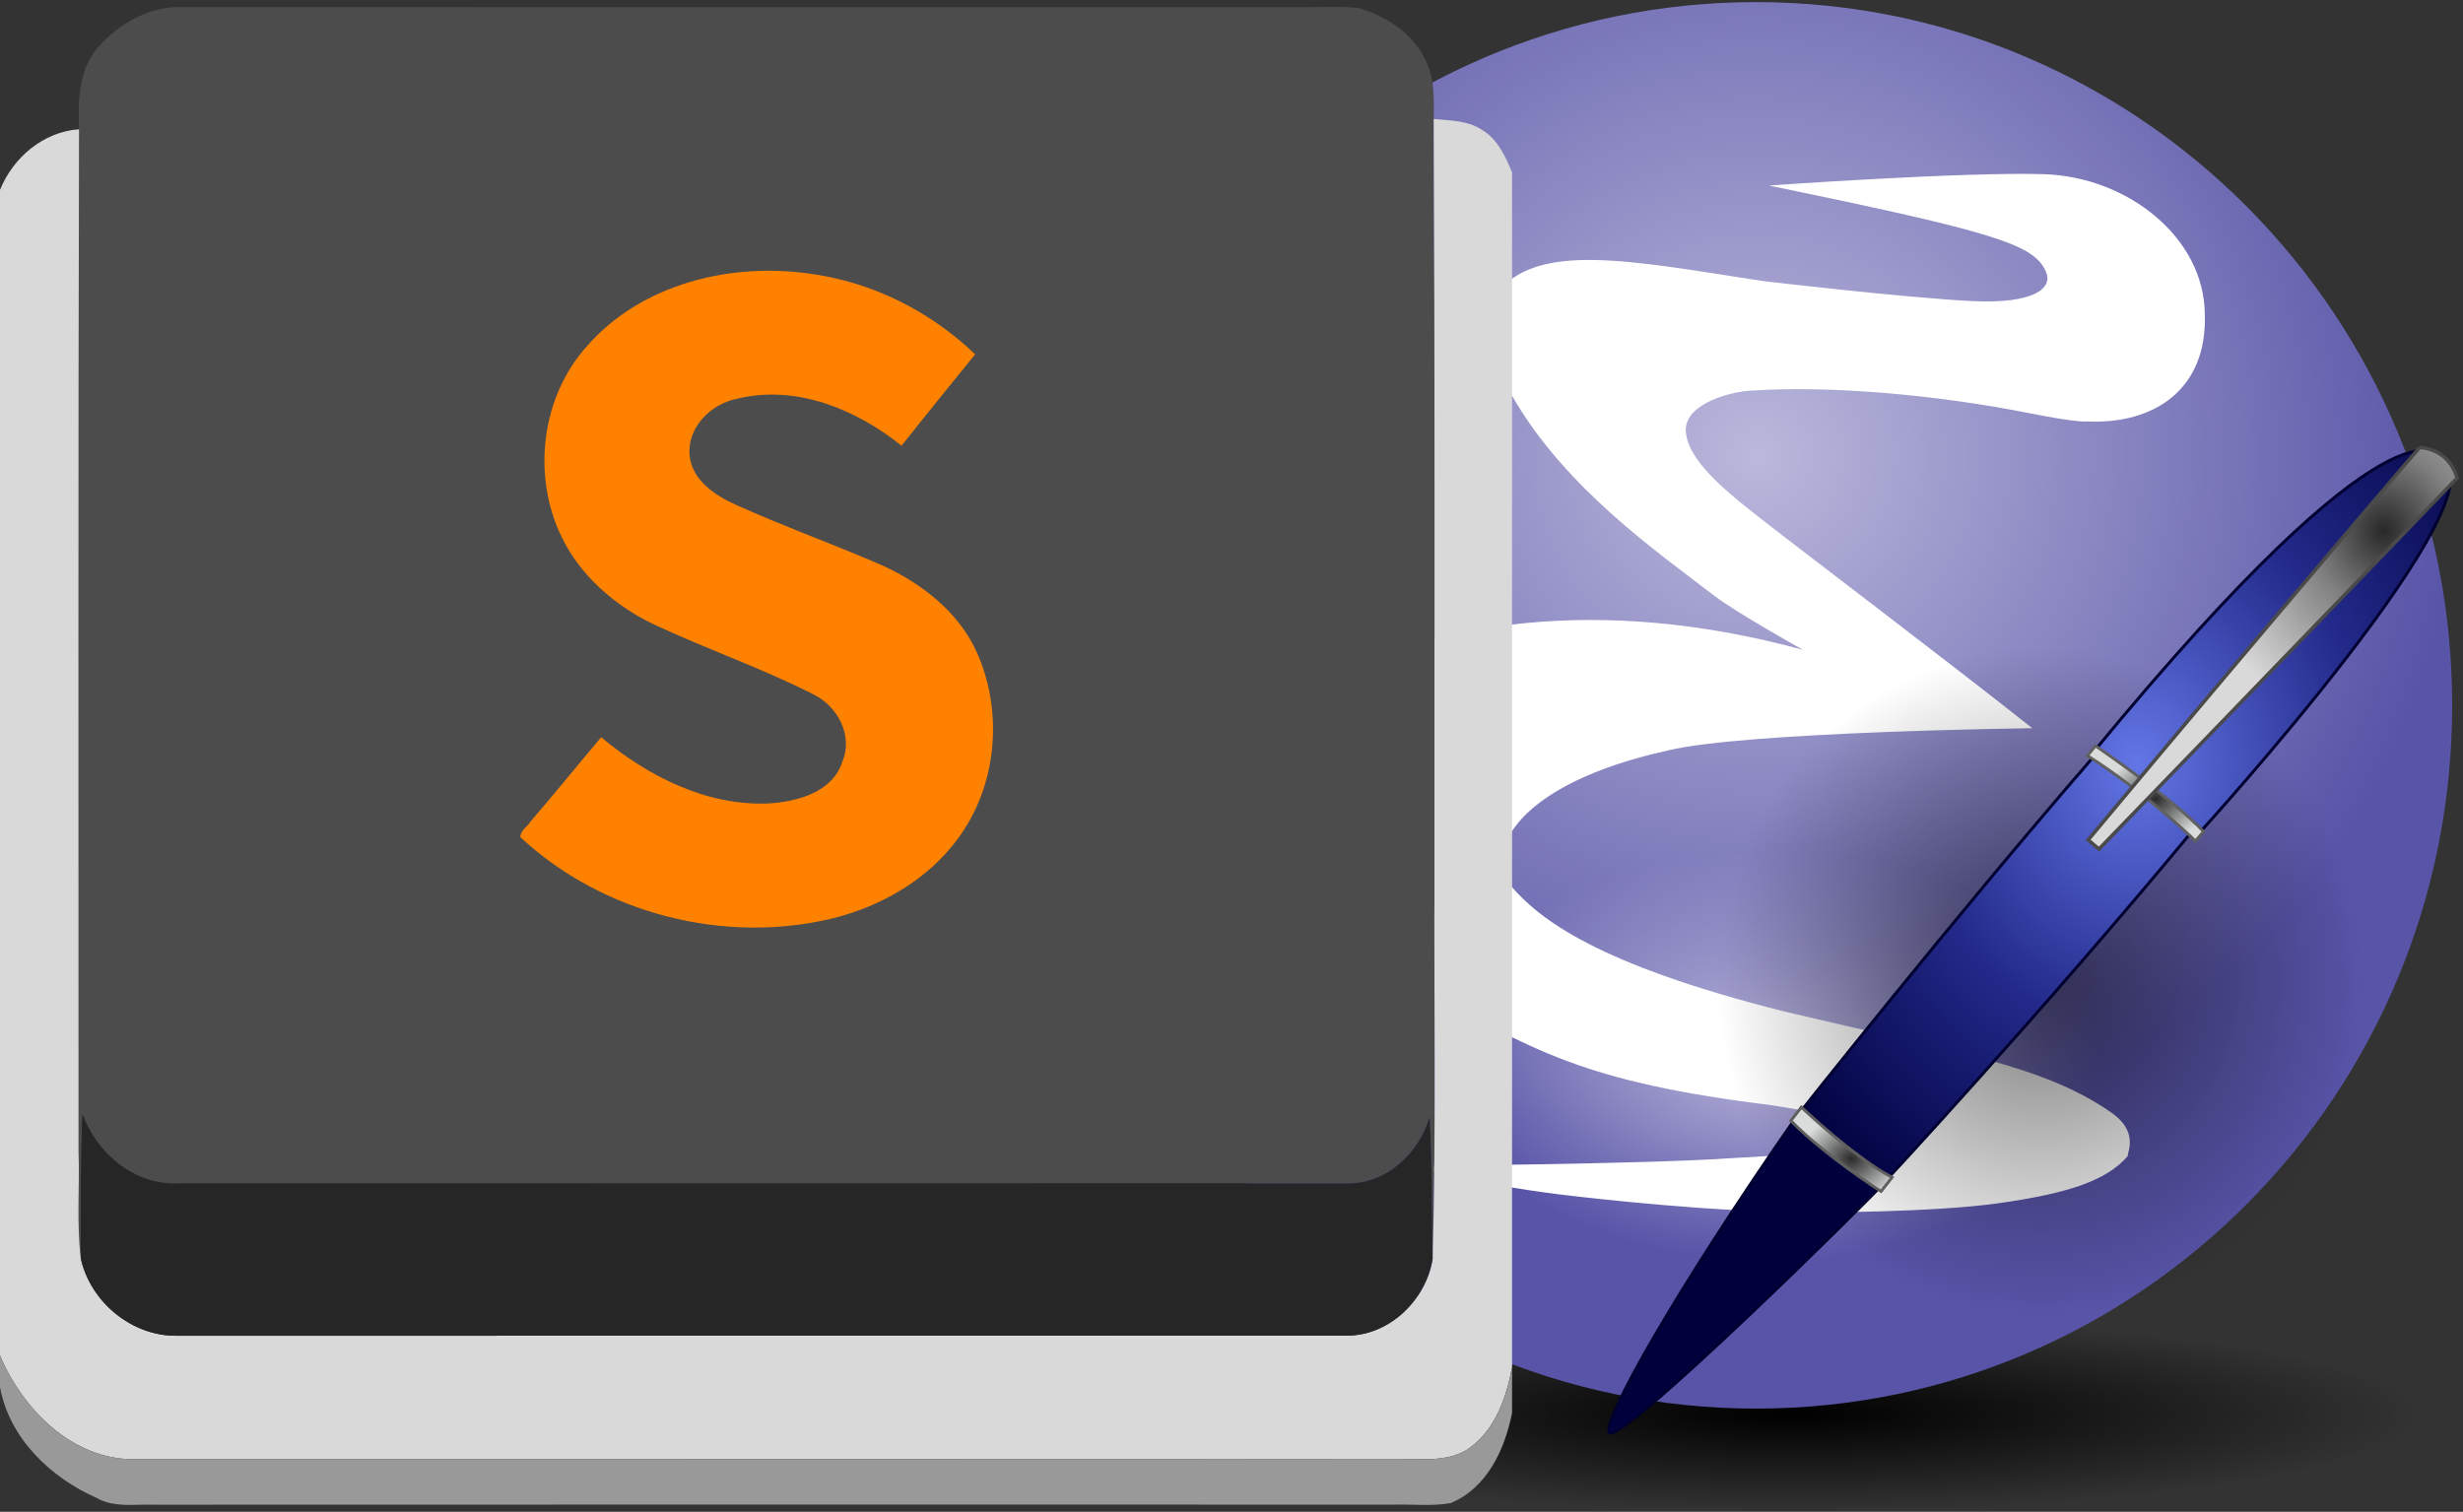 <?xml version="1.0" encoding="UTF-8" standalone="no"?>
<svg width="417px" height="256px" viewBox="0 0 417 256" version="1.1" xmlns="http://www.w3.org/2000/svg" xmlns:xlink="http://www.w3.org/1999/xlink">
    <rect x="0" y="0" width="417" height="256" fill="#333333" stroke="none"/>
    <!-- Generator: Sketch 3.7 (28169) - http://www.bohemiancoding.com/sketch -->
    <title>SourcegraphLiveAsset</title>
    <desc>Created with Sketch.</desc>
    <defs>
        <radialGradient cx="50%" cy="50%" fx="50%" fy="50%" r="50%" id="radialGradient-1">
            <stop stop-color="#000000" offset="0%"></stop>
            <stop stop-color="#000000" stop-opacity="0" offset="100%"></stop>
        </radialGradient>
        <radialGradient cx="50%" cy="32.193%" fx="50%" fy="32.193%" r="50%" id="radialGradient-2">
            <stop stop-color="#BAB8DB" offset="0%"></stop>
            <stop stop-color="#5955A9" stop-opacity="0.992" offset="100%"></stop>
        </radialGradient>
        <radialGradient cx="50%" cy="50%" fx="50%" fy="50%" r="50%" id="radialGradient-3">
            <stop stop-color="#B6B3D8" offset="0%"></stop>
            <stop stop-color="#B6B3D8" stop-opacity="0" offset="100%"></stop>
        </radialGradient>
        <radialGradient cx="53.896%" cy="56.79%" fx="53.896%" fy="56.79%" r="29.11%" id="radialGradient-4">
            <stop stop-color="#000000" offset="0%"></stop>
            <stop stop-color="#000000" stop-opacity="0.498" offset="5.58%"></stop>
            <stop stop-color="#000000" stop-opacity="0" offset="100%"></stop>
        </radialGradient>
        <radialGradient cx="58.466%" cy="35.931%" fx="58.466%" fy="35.931%" r="50.175%" id="radialGradient-5">
            <stop stop-color="#6376E6" offset="0%"></stop>
            <stop stop-color="#222989" offset="50.094%"></stop>
            <stop stop-color="#00003D" offset="100%"></stop>
        </radialGradient>
        <radialGradient cx="59.867%" cy="61.218%" fx="59.867%" fy="61.218%" r="51.455%" id="radialGradient-6">
            <stop stop-color="#2B2B2B" offset="0%"></stop>
            <stop stop-color="#828383" offset="50%"></stop>
            <stop stop-color="#DADBDB" offset="100%"></stop>
        </radialGradient>
        <radialGradient cx="58.721%" cy="55.765%" fx="58.721%" fy="55.765%" r="44.874%" id="radialGradient-7">
            <stop stop-color="#2B2B2B" offset="0%"></stop>
            <stop stop-color="#828383" offset="50%"></stop>
            <stop stop-color="#DADBDB" offset="100%"></stop>
        </radialGradient>
        <radialGradient cx="80.237%" cy="20.627%" fx="80.237%" fy="20.627%" r="50.4%" id="radialGradient-8">
            <stop stop-color="#282828" offset="0%"></stop>
            <stop stop-color="#808080" offset="39.253%"></stop>
            <stop stop-color="#D9D9D9" offset="100%"></stop>
        </radialGradient>
    </defs>
    <g id="Page-1" stroke="none" stroke-width="1" fill="none" fill-rule="evenodd">
        <g id="SourcegraphLiveAsset">
            <g id="Page-1">
                <g id="SourcegraphLiveAsset">
                    <path d="M303.122,256 C244.504,256 196.988,248.623 197,239.524 C196.988,230.425 244.504,223.048 303.122,223.048 C361.739,223.048 409.255,230.425 409.243,239.524 C409.255,248.623 361.739,256 303.122,256 L303.122,256 Z" id="path4912" fill="url(#radialGradient-1)"></path>
                    <g id="EmacsLogo" transform="translate(179, 0)">
                        <path d="M118.289,238.527 C53.185,238.527 0.408,185.211 0.408,119.442 C0.408,53.673 53.185,0.357 118.289,0.357 C183.392,0.357 236.169,53.673 236.169,119.442 C236.169,185.211 183.392,238.527 118.289,238.527 L118.289,238.527 Z" id="path4864" fill="url(#radialGradient-2)"></path>
                        <path d="M176.453,178.796 C176.462,198.081 151.451,213.717 120.595,213.717 C89.739,213.717 64.728,198.081 64.736,178.796 C64.728,159.511 89.739,143.874 120.595,143.874 C151.451,143.874 176.462,159.511 176.453,178.796 L176.453,178.796 L176.453,178.796 L176.453,178.796 Z" id="path4946" fill="url(#radialGradient-3)"></path>
                        <path d="M60.146,197.415 C60.146,197.415 70.63,200.459 84.584,202.2 C90.236,202.904 111.738,205.367 128.224,205.303 C128.224,205.303 148.302,205.326 159.386,203.751 C170.982,202.104 177.552,200.001 181.209,195.806 C181.304,194.805 182.974,191.545 178.466,188.4 C166.941,180.36 152.043,178.16 123.104,171.287 C91.103,163.241 81.539,155.537 76.761,149.961 C72.232,144.373 77.612,132.768 103.398,127.075 C116.453,123.898 165.079,123.314 165.079,123.314 C151.128,112.238 124.938,92.409 119.585,88.192 C114.89,84.494 107.324,78.818 106.51,73.746 C105.413,68.809 113.185,66.432 117.299,66.157 C130.557,65.243 148.66,66.798 164.751,69.998 C172.84,71.606 174.26,71.369 174.26,71.369 C185.78,71.918 194.741,65.883 194.284,53.174 C194.192,40.283 181.303,29.945 167.037,29.494 C153.603,29.069 120.499,31.414 120.499,31.414 C159.083,39.368 165.39,41.398 167.403,46.043 C168.592,48.786 165.417,51.513 154.786,50.98 C143.211,50.4 119.493,47.597 119.493,47.597 C96.91,44.123 81.184,40.831 74.327,49.791 C69.847,55.645 74.967,62.775 76.978,66.98 C85.938,82.615 101.432,93.341 111.265,100.901 C114.964,103.745 126.259,110.044 126.259,110.044 C91.15,100.444 63.172,105.838 45.435,115.164 C25.046,127.233 28.534,147.599 60.887,166.64 C79.996,177.885 89.51,183.288 120.797,187.129 C139.085,190.045 141.81,191.238 141.671,192.76 C141.475,194.904 120.026,195.716 114.13,196.122 C99.131,197.157 60.34,197.415 60.146,197.415 L60.146,197.415 L60.146,197.415 Z" id="path4839" fill="#FFFFFF"></path>
                        <g id="g4796">
                            <g id="g4800"></g>
                        </g>
                        <g id="g4820" transform="translate(124.257, 187.135)" fill="#4D4D4D">
                            <path d="M15.208,14.593 C15.205,14.591 11.493,12.541 6.823,8.904 L6.823,8.904 C2.79,5.767 0.067,2.809 0.064,2.806 L0.064,2.806 L0.003,2.739 L1.822,0.409 L1.901,0.307 L1.985,0.405 C1.994,0.41 4.68,3.547 8.834,6.783 L8.834,6.783 C12.783,9.855 17.115,12.065 17.124,12.07 L17.124,12.07 L17.238,12.128 L15.287,14.636 L15.208,14.593 L15.208,14.593 L15.208,14.593 L15.208,14.593 Z M6.953,8.736 C11.218,12.057 14.673,14.048 15.232,14.362 L15.232,14.362 L16.914,12.2 C16.204,11.829 12.297,9.745 8.704,6.949 L8.704,6.949 C4.959,4.033 2.398,1.194 1.91,0.639 L1.91,0.639 L0.281,2.727 C0.705,3.179 3.281,5.881 6.953,8.736 L6.953,8.736 L6.953,8.736 L6.953,8.736 Z" id="path4824"></path>
                        </g>
                        <g id="g4774"></g>
                        <rect id="rect3282" fill="url(#radialGradient-4)" x="64.818" y="55.917" width="189.078" height="194.564"></rect>
                        <path d="M139.437,200.822 C139.437,200.822 165.999,172.326 191.998,140.948 L193.133,141.298 C193.133,141.298 247.052,82.207 233.864,77.423 C233.864,77.423 227.269,64.363 175.548,127.204 L175.449,128.147 C151.586,155.668 125.071,189.223 125.071,189.223 C104.59,218.663 92.43,240.424 93.436,242.527 C94.803,245.385 139.517,201.109 139.437,200.822 L139.437,200.822 L139.437,200.822 Z" id="path3254" stroke="#000030" stroke-width="0.5" fill="url(#radialGradient-5)"></path>
                        <path d="M124.202,189.771 C130.008,195.714 139.471,201.749 139.471,201.749 L141.345,199.372 C134.924,196.016 125.985,187.486 125.985,187.486 L124.202,189.771 L124.202,189.771 L124.202,189.771 Z" id="path2430" stroke="#606060" stroke-width="0.5" fill="url(#radialGradient-6)"></path>
                        <path d="M174.42,127.964 C184.66,134.502 192.706,142.41 192.706,142.41 L194.078,140.81 C188.616,135.032 175.77,126.289 175.77,126.289 L174.42,127.964 L174.42,127.964 L174.42,127.964 Z" id="path3236" stroke="#606060" stroke-width="0.5" fill="url(#radialGradient-7)"></path>
                        <path d="M230.673,75.758 C236.067,76.215 236.982,80.969 236.982,80.969 C212.387,106.57 176.363,143.782 176.363,143.782 L174.535,142.228 C206.261,104.193 230.673,75.758 230.673,75.758" id="path3240" stroke="#4A4A4A" stroke-width="0.6" fill="url(#radialGradient-8)"></path>
                    </g>
                    <g id="SublimeText">
                        <path d="M0,0 L256,0 L256,29.19 C254.88,26.51 253.6,23.62 251,22.05 C248.58,20.39 245.54,20.42 242.74,20.15 C242.77,16.69 242.93,13.01 241.18,9.88 C239.07,5.49 234.63,2.79 230.13,1.37 C227.11,1.02 224.07,1.25 221.04,1.21 C157.34,1.2 93.65,1.23 29.95,1.2 C24.91,1.28 20.09,4.14 16.76,7.81 C13.29,11.63 13.19,17.03 13.38,21.89 C7.34,22.32 2.23,26.65 0,32.15 L0,0 L0,0 L0,0 Z" id="Shape"></path>
                        <path d="M16.76,7.81 C20.09,4.14 24.91,1.28 29.95,1.2 C93.65,1.23 157.34,1.2 221.04,1.21 C224.07,1.25 227.11,1.02 230.13,1.37 C234.63,2.79 239.07,5.49 241.18,9.88 C242.93,13.01 242.77,16.69 242.74,20.15 C242.94,62.43 242.87,104.71 242.88,146.99 C242.75,169.06 243.17,191.14 242.55,213.19 C242.38,205.15 242.51,197.11 242.05,189.08 C240.25,195.26 234.74,200.52 228.03,200.38 C162.03,200.42 96.02,200.37 30.02,200.41 C22.72,200.68 16.4,195.33 13.96,188.69 C13.65,196.82 13.67,204.96 13.68,213.09 C12.95,207.09 13.5,201.03 13.3,195.01 C13.3,137.3 13.23,79.59 13.38,21.89 C13.19,17.03 13.29,11.63 16.76,7.81 L16.76,7.81 L16.76,7.81 Z" id="Shape" fill="#4C4C4C"></path>
                        <path d="M242.74,20.15 C245.54,20.42 248.58,20.39 251,22.05 C253.6,23.62 254.88,26.51 256,29.19 L256,231.5 C255.08,236.54 253.24,241.88 248.98,245.07 C245.55,247.65 241,247 236.99,247.12 C165.65,247.06 94.31,247.11 22.97,247.1 C12.36,247.3 3.89,238.74 0,229.53 L0,32.15 C2.23,26.65 7.34,22.32 13.38,21.89 C13.23,79.59 13.3,137.3 13.3,195.01 C13.5,201.03 12.95,207.09 13.68,213.09 C15.28,220.46 22.35,226.31 29.94,226.19 C96.01,226.16 162.08,226.21 228.15,226.17 C235.3,226.11 241.45,220.1 242.55,213.19 C243.17,191.14 242.75,169.06 242.88,146.99 C242.87,104.71 242.94,62.43 242.74,20.15 L242.74,20.15 L242.74,20.15 Z" id="Shape" fill="#D9D9D9"></path>
                        <path d="M99.48,58.5 C108.68,48.05 123.66,44.42 137.08,46.34 C147.58,47.72 157.48,52.69 165.1,60 C160.91,65.14 156.75,70.28 152.63,75.47 C144.95,69.31 134.81,65.1 124.88,67.5 C120.41,68.34 116.36,72.31 116.74,77.08 C117.17,81.34 121.05,83.9 124.62,85.5 C132.74,89.15 141.13,92.16 149.3,95.71 C156.05,98.78 162.37,103.66 165.44,110.59 C169.92,120.68 168.78,133.2 162.12,142.08 C157.07,148.93 149.33,153.39 141.18,155.46 C122.68,160.02 102.04,154.74 88.09,141.76 C88.12,140.61 89.38,139.89 89.95,138.97 C93.96,134.31 97.82,129.53 101.78,124.84 C109.64,131.4 119.52,136.47 129.99,136.06 C134.88,135.79 140.98,134.21 142.63,128.94 C144.5,124.45 141.73,119.47 137.57,117.51 C128.74,113.03 119.33,109.81 110.38,105.58 C103.96,102.42 98.24,97.45 95.09,90.93 C90.02,80.53 91.62,67.11 99.48,58.5 L99.48,58.5 L99.48,58.5 Z" id="Shape" fill="#FF8100"></path>
                        <path d="M228.03,200.38 C234.74,200.52 240.25,195.26 242.05,189.08 C242.51,197.11 242.38,205.15 242.55,213.19 C241.45,220.1 235.3,226.11 228.15,226.17 C162.08,226.21 96.01,226.16 29.94,226.19 C22.35,226.31 15.28,220.46 13.68,213.09 C13.67,204.96 13.65,196.82 13.96,188.69 C16.4,195.33 22.72,200.68 30.02,200.41 C96.02,200.37 162.03,200.42 228.03,200.38 L228.03,200.38 L228.03,200.38 Z" id="Shape" fill="#262626"></path>
                        <path d="M0,229.53 C3.89,238.74 12.36,247.3 22.97,247.1 C94.31,247.11 165.65,247.06 236.99,247.12 C241,247 245.55,247.65 248.98,245.07 C253.24,241.88 255.08,236.54 256,231.5 L256,239.27 C254.76,245.46 251.79,251.95 245.61,254.53 C242.45,255.08 239.21,254.71 236.03,254.79 C166.01,254.79 96,254.76 26,254.8 C22.79,254.7 19.31,255.34 16.39,253.67 C8.57,250.23 1.59,243.57 0,234.9 L0,229.53 L0,229.53 L0,229.53 Z" id="Shape" fill="#999999"></path>
                        <path d="M0,234.9 C1.59,243.57 8.57,250.23 16.39,253.67 C19.31,255.34 22.79,254.7 26,254.8 C96,254.76 166.01,254.79 236.03,254.79 C239.21,254.71 242.45,255.08 245.61,254.53 C251.79,251.95 254.76,245.46 256,239.27 L256,256 L0,256 L0,234.9 L0,234.9 L0,234.9 Z" id="Shape"></path>
                    </g>
                </g>
            </g>
        </g>
    </g>
</svg>